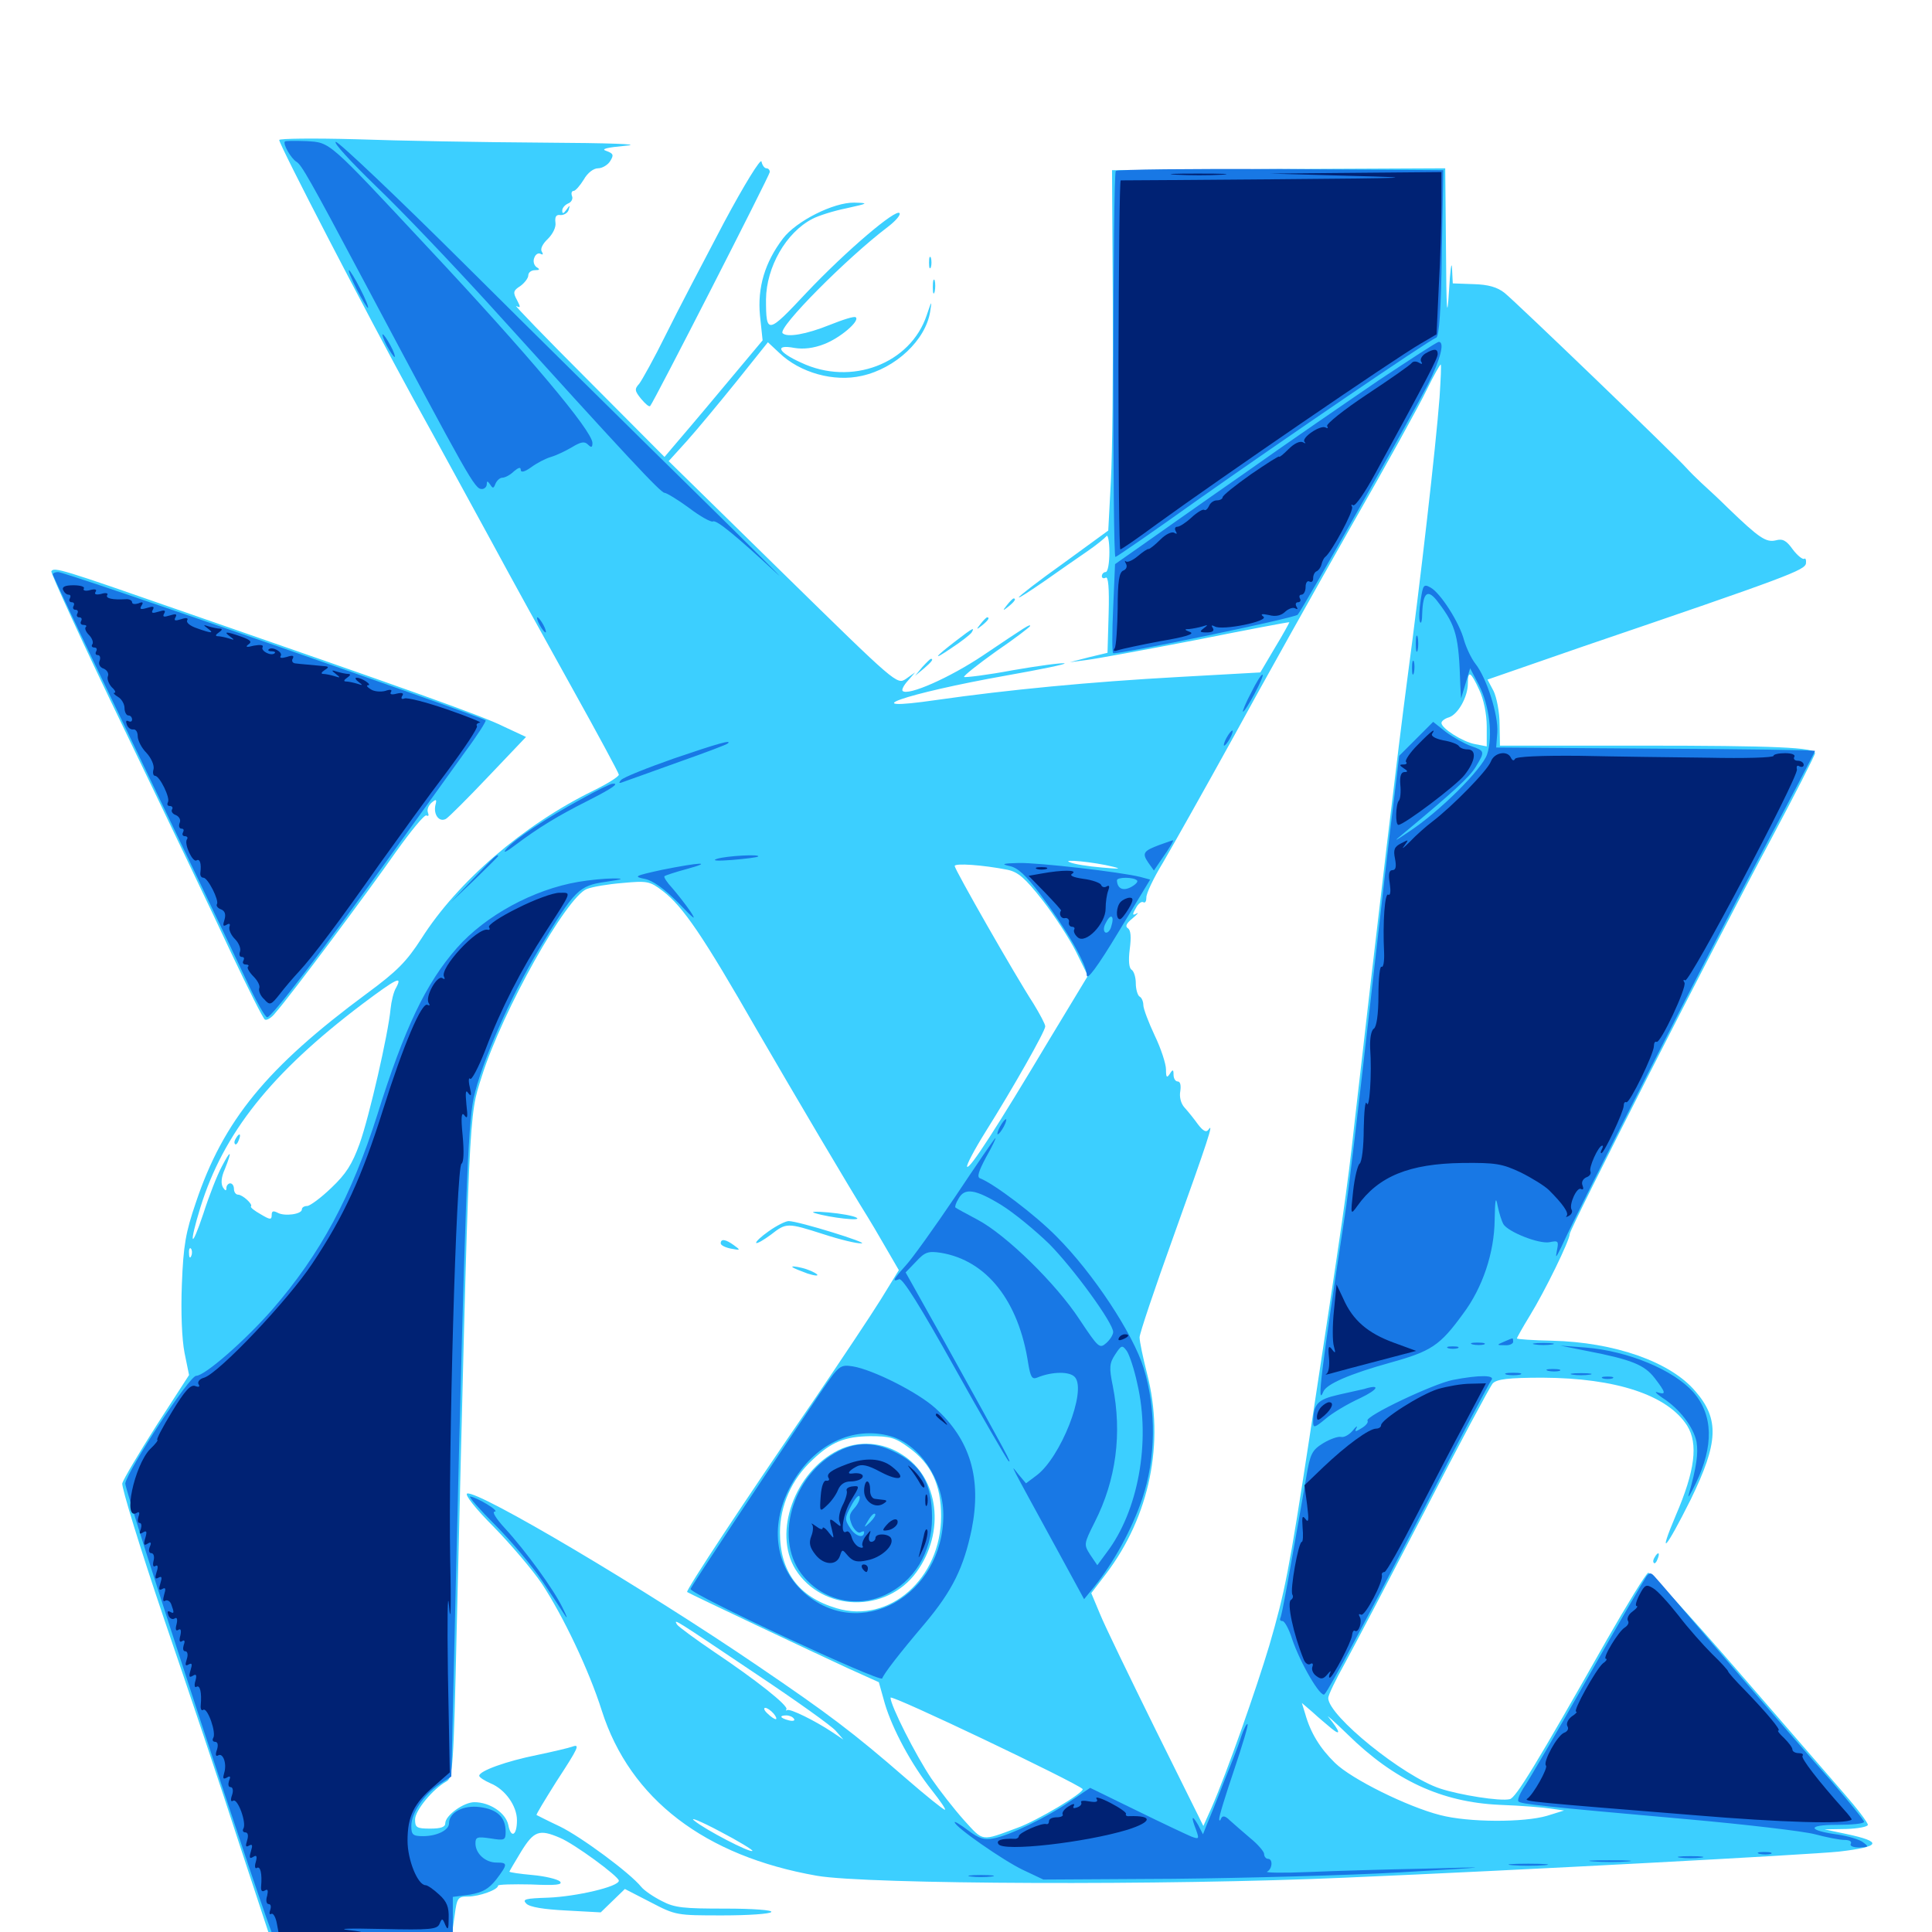 <svg xmlns="http://www.w3.org/2000/svg" viewBox="0 -1000 1000 1000">
	<path fill="#3ccfff" d="M144.531 -927.539C144.531 -925 189.258 -838.672 214.062 -793.359C226.758 -770.508 244.727 -737.305 254.492 -719.531C264.062 -701.758 282.812 -667.773 296.094 -643.945C309.375 -620.117 320.312 -599.805 320.312 -599.023C320.312 -598.047 314.453 -594.336 307.227 -590.82C270.898 -573.047 236.914 -543.75 218.164 -514.258C210.352 -502.148 205.469 -497.266 189.844 -485.742C138.086 -447.461 115.625 -420.117 101.367 -377.539C96.094 -362.109 94.922 -355.469 94.141 -335.352C93.555 -320.898 94.141 -306.836 95.508 -299.805L97.852 -288.281L81.055 -262.305C71.875 -247.852 63.867 -234.375 63.281 -232.227C62.891 -230.078 72.461 -198.828 84.961 -161.914C97.461 -125.391 115.039 -73.047 123.828 -45.703L140.234 4.102L160.352 3.711C171.484 3.516 192.773 2.734 207.422 1.953L233.984 0.781L235.352 -8.789C236.523 -17.773 237.109 -18.359 242.188 -18.359C248.047 -18.359 257.812 -21.875 257.812 -24.023C257.812 -24.609 265.43 -24.805 274.805 -24.609C287.891 -24.023 291.406 -24.414 289.844 -26.172C288.477 -27.344 282.227 -28.906 275.586 -29.492C269.141 -30.078 263.672 -30.859 263.672 -31.25C263.672 -31.445 266.406 -36.133 269.727 -41.602C276.367 -52.344 279.102 -53.32 289.648 -48.828C297.266 -45.703 320.312 -28.711 320.312 -26.562C320.312 -23.438 298.242 -18.359 283.789 -17.773C271.875 -17.383 270.117 -16.992 272.461 -14.648C274.219 -12.891 281.445 -11.719 292.969 -11.133L310.938 -10.156L317.188 -16.211L323.438 -22.266L336.719 -15.43C349.805 -8.594 350.195 -8.594 374.023 -8.594C387.305 -8.594 398.633 -9.375 399.219 -10.352C400 -11.328 390.039 -12.109 375.391 -12.109C353.906 -12.109 349.219 -12.5 342.578 -16.016C338.281 -18.164 333.398 -21.484 331.836 -23.438C325.977 -30.664 300.586 -49.414 289.648 -54.688C283.398 -57.617 278.125 -60.352 277.734 -60.547C277.344 -60.742 282.031 -68.359 287.891 -77.734C299.609 -95.703 300.391 -97.461 296.094 -95.898C294.531 -95.312 286.328 -93.359 277.93 -91.602C262.305 -88.477 248.047 -83.398 248.047 -80.859C248.047 -80.078 250.781 -78.32 253.906 -76.953C261.523 -73.828 267.578 -65.234 267.578 -57.812C267.578 -49.805 264.453 -48.242 263.086 -55.469C261.719 -61.719 253.516 -67.188 245.508 -67.188C240.039 -67.188 230.469 -60.352 230.469 -56.25C230.469 -54.297 228.125 -53.516 222.656 -53.516C215.625 -53.516 214.844 -54.102 214.844 -58.203C214.844 -62.891 224.023 -74.023 231.055 -77.93C234.375 -79.688 234.766 -85.742 236.328 -154.102C242.969 -430.273 242.578 -421.484 249.414 -442.969C260.156 -476.953 293.164 -535.742 303.711 -539.844C306.641 -541.016 314.844 -542.383 322.266 -542.969C334.961 -544.141 336.328 -543.945 342.969 -538.867C353.516 -530.859 364.062 -515.234 391.602 -467.188C412.109 -431.836 439.453 -385.547 449.219 -369.922C450.195 -368.359 454.297 -361.523 458.203 -354.688L465.234 -342.578L455.859 -327.344C450.781 -319.141 435.352 -296.094 421.875 -276.172C385.742 -223.633 354.688 -176.562 355.664 -175.977C357.031 -175 421.484 -144.531 438.867 -136.523L454.883 -129.297L458.008 -118.164C461.914 -105.078 471.68 -86.719 482.422 -73.242C486.719 -67.773 489.844 -63.281 489.062 -63.281C488.281 -63.281 479.297 -70.508 468.945 -79.492C441.797 -103.125 428.516 -113.086 392.578 -137.5C333.594 -177.734 247.461 -228.711 241.797 -226.953C240.43 -226.367 246.094 -219.141 255.469 -209.766C264.258 -200.781 275.586 -187.5 280.469 -180.273C291.406 -163.672 304.883 -135.547 311.523 -114.453C326.172 -68.75 364.844 -39.258 422.852 -29.102C448.828 -24.609 604.492 -24.023 696.289 -28.125C788.477 -32.031 936.523 -40.039 951.758 -41.602C973.633 -44.141 974.805 -46.68 955.469 -50.781L944.336 -53.125L955.664 -53.32C961.719 -53.516 966.797 -54.492 966.797 -55.469C966.797 -56.641 961.328 -63.867 954.492 -71.68C947.852 -79.297 922.656 -108.398 898.633 -136.133C874.609 -163.867 854.102 -186.133 853.125 -185.938C851.953 -185.547 842.383 -169.922 831.641 -151.172C795.117 -86.719 784.57 -69.336 781.445 -68.75C776.367 -67.578 755.664 -70.898 745.508 -74.219C726.367 -80.469 687.5 -111.914 687.5 -121.094C687.5 -122.656 691.406 -130.664 696.094 -139.062C700.586 -147.266 719.141 -182.617 737.305 -217.578C755.273 -252.539 771.289 -282.422 772.656 -283.984C774.805 -286.133 780.664 -286.914 798.438 -286.914C836.523 -286.719 863.086 -277.93 873.242 -262.109C879.102 -252.734 877.344 -238.672 867.383 -215.625C857.812 -192.969 862.109 -197.852 875.195 -224.023C889.453 -253.32 890.039 -265.43 877.539 -279.883C864.648 -295.117 835.742 -305.273 803.32 -306.055C793.359 -306.25 785.156 -306.836 785.156 -307.227C785.156 -307.617 788.086 -312.891 791.797 -318.945C799.609 -331.641 812.5 -358.008 812.5 -361.328C812.5 -364.062 886.133 -508.789 916.797 -565.82C929.297 -589.258 939.453 -609.18 939.453 -610.156C939.453 -613.086 919.336 -614.062 848.828 -614.062H776.367L776.172 -625.391C776.172 -631.445 774.609 -639.258 773.047 -642.383L769.922 -648.242L818.945 -665.234C926.172 -701.758 934.18 -704.883 934.766 -708.398C934.961 -710.156 934.57 -711.328 933.789 -710.742C933.008 -710.352 930.273 -712.5 927.93 -715.625C924.609 -720.312 922.656 -721.289 919.141 -720.312C914.062 -719.141 910.547 -721.484 894.336 -737.109C889.453 -741.992 883.203 -747.656 880.664 -750C878.125 -752.344 874.609 -755.859 872.852 -757.812C867.383 -764.062 784.375 -843.945 778.711 -848.438C775 -851.367 770.312 -852.734 762.695 -852.93L751.953 -853.32L751.562 -861.133C751.367 -865.43 750.586 -860.156 750 -849.414C749.023 -833.789 748.633 -838.281 748.438 -871.484L748.047 -912.891L661.719 -912.5L575.586 -911.914L575.977 -844.336C576.172 -807.227 575.781 -765.234 575 -751.172L573.633 -725.391L550.586 -708.594C537.695 -699.414 527.344 -691.406 527.344 -690.82C527.344 -690.234 533.203 -694.141 540.625 -699.219C547.852 -704.297 557.617 -711.133 562.5 -714.453C567.383 -717.773 571.875 -721.484 572.656 -722.461C573.438 -723.633 574.219 -719.727 574.219 -714.258C574.219 -708.594 573.438 -703.906 572.266 -703.906C571.289 -703.906 570.312 -702.93 570.312 -701.758C570.312 -700.781 571.289 -700.391 572.266 -700.977C573.633 -701.953 574.219 -695.703 573.828 -682.227L573.242 -662.109L563.477 -659.766L553.711 -657.227L562.5 -658.398C567.383 -658.984 592.773 -663.672 619.141 -668.75C645.508 -674.023 667.188 -678.125 667.383 -677.93C667.383 -677.734 664.258 -671.875 659.961 -664.844L652.344 -651.953L610.352 -649.609C564.062 -647.07 521.68 -642.969 484.766 -637.695C440.43 -631.25 468.359 -641.016 521.094 -650.391C538.672 -653.516 552.148 -656.25 550.977 -656.641C549.805 -657.031 537.891 -655.469 524.414 -653.125C510.938 -650.586 499.414 -649.219 499.023 -649.609C498.438 -650 506.055 -656.055 515.625 -662.891C525.391 -669.531 533.203 -675.586 533.203 -675.977C533.203 -677.148 531.445 -675.977 508.789 -660.742C491.602 -649.219 469.922 -639.648 467.188 -642.383C466.602 -642.969 467.773 -645.312 469.922 -647.656L473.633 -651.953L468.945 -648.633C464.258 -645.508 464.062 -645.703 405.078 -703.516L346.094 -761.328L355.469 -771.68C360.547 -777.344 372.07 -791.211 381.055 -802.344L397.461 -822.852L403.32 -817.383C414.062 -807.031 431.641 -802.148 446.094 -805.469C463.672 -809.375 479.102 -824.023 481.445 -838.672C482.422 -844.727 482.227 -844.531 479.688 -836.914C471.289 -811.719 440.625 -800 414.648 -812.305C402.539 -817.773 400.781 -821.875 411.133 -819.922C415.82 -819.141 421.094 -819.727 426.562 -821.875C434.766 -825 445.117 -833.789 442.969 -835.742C442.383 -836.523 436.328 -834.57 429.492 -831.836C417.383 -826.953 407.422 -825.195 405.078 -827.539C402.344 -830.273 438.477 -866.602 459.375 -882.422C463.477 -885.547 466.211 -888.672 465.625 -889.648C464.062 -892.383 437.891 -870.117 417.383 -848.438C397.266 -826.953 396.484 -826.758 396.484 -845.117C396.68 -861.719 406.836 -879.688 420.508 -886.719C423.438 -888.281 431.25 -890.82 438.086 -892.188C449.609 -894.727 449.805 -894.922 442.188 -895.117C431.445 -895.312 412.109 -885.547 405.273 -876.562C395.898 -864.258 391.992 -851.172 393.359 -836.719L394.727 -823.828L373.633 -798.633C362.109 -784.766 350.586 -771.289 348.242 -768.555L343.945 -763.477L304.297 -803.32C282.422 -825.195 265.82 -842.383 267.188 -841.602C269.531 -840.43 269.531 -841.016 267.578 -844.727C265.43 -848.633 265.625 -849.609 269.336 -851.953C271.484 -853.516 273.438 -856.055 273.438 -857.422C273.438 -858.984 275 -860.156 276.953 -860.156C279.297 -860.156 279.688 -860.547 277.734 -861.719C276.367 -862.695 275.781 -864.844 276.562 -866.602C277.148 -868.359 278.711 -869.336 279.883 -868.555C281.055 -867.969 281.25 -868.359 280.469 -869.727C279.492 -871.094 280.859 -873.828 283.594 -876.367C286.133 -878.906 287.891 -882.422 287.5 -884.766C287.109 -887.891 287.891 -889.062 290.234 -888.672C291.992 -888.672 293.945 -889.844 294.336 -891.406C295.117 -893.945 294.922 -893.945 293.164 -891.406C291.602 -889.258 291.016 -889.258 291.016 -891.016C291.016 -892.383 292.383 -893.945 294.141 -894.727C295.703 -895.312 296.68 -897.07 296.094 -898.438C295.508 -900 295.898 -901.172 296.875 -901.172C297.852 -901.172 300.195 -903.906 302.148 -907.031C304.102 -910.547 307.227 -912.891 309.57 -912.891C311.719 -912.891 314.648 -914.648 315.82 -916.602C317.773 -919.727 317.578 -920.508 313.867 -921.875C310.742 -922.852 313.867 -923.633 324.219 -924.609C332.812 -925.391 315.234 -925.977 281.25 -926.172C249.609 -926.367 205.859 -927.148 184.18 -927.93C162.305 -928.516 144.531 -928.32 144.531 -927.539ZM745.117 -794.336C743.164 -768.555 735.156 -698.828 728.516 -649.219C723.438 -610.742 714.453 -535.547 700.977 -417.773C697.266 -383.789 695.117 -369.727 677.734 -255.664C667.188 -186.719 665.039 -175.977 657.031 -148.438C650.195 -125.586 635.156 -82.812 627.148 -64.453L622.852 -54.883L598.242 -104.492C584.766 -131.836 571.68 -158.789 569.336 -164.648L564.844 -175.391L572.461 -185.352C595.117 -215.234 602.93 -253.32 593.75 -288.867C591.602 -297.266 589.844 -305.664 589.844 -307.812C589.844 -309.766 597.656 -333.008 607.227 -359.57C625.391 -410.156 628.32 -419.336 625.586 -415.43C624.414 -413.672 622.852 -414.453 620.117 -417.969C618.164 -420.703 615.039 -424.609 613.086 -426.758C611.133 -428.906 610.352 -432.422 610.938 -435.352C611.328 -438.281 610.938 -440.234 609.57 -440.234C608.398 -440.234 607.422 -441.797 607.422 -443.75C607.422 -446.484 607.031 -446.68 605.469 -444.141C603.906 -441.797 603.516 -442.383 603.516 -446.484C603.516 -449.219 600.977 -457.227 597.656 -464.062C594.531 -470.703 591.797 -477.93 591.797 -479.688C591.797 -481.445 591.016 -483.594 589.844 -484.18C588.867 -484.766 587.891 -487.891 587.891 -491.016C587.891 -494.141 586.914 -497.266 585.742 -498.047C584.375 -498.828 583.984 -502.734 584.766 -508.789C585.547 -514.844 585.352 -518.555 583.789 -519.531C582.227 -520.508 583.008 -522.07 586.133 -524.609C588.672 -526.758 589.648 -527.93 588.281 -527.148C586.133 -525.977 585.938 -526.562 587.891 -529.883C589.062 -532.227 590.82 -533.594 591.797 -533.008C592.773 -532.422 593.359 -533.594 593.359 -535.352C593.164 -537.305 597.07 -545.508 601.953 -553.516C606.641 -561.523 623.242 -591.016 638.672 -618.945C653.906 -646.875 681.25 -695.703 699.219 -727.344C717.383 -758.984 734.961 -790.82 738.477 -798.242C741.992 -805.469 745.312 -811.328 745.703 -811.328C746.094 -811.328 745.703 -803.711 745.117 -794.336ZM765.625 -642.969C767.969 -638.086 769.531 -630.273 769.531 -624.023V-613.672L763.477 -614.844C757.031 -616.016 746.094 -623.047 746.094 -625.781C746.094 -626.758 747.852 -628.125 750 -628.711C754.688 -630.273 759.766 -639.258 759.766 -646.289C759.766 -653.32 761.328 -652.344 765.625 -642.969ZM576.172 -551.367C580.859 -550.195 579.102 -550.195 570.312 -550.977C563.281 -551.562 555.859 -552.734 553.711 -553.711C549.023 -555.469 566.016 -553.906 576.172 -551.367ZM521.484 -549.805C526.953 -548.633 530.469 -545.703 539.648 -533.984C545.898 -525.977 553.711 -513.867 557.031 -507.227L563.086 -494.922L542.773 -461.328C515.82 -416.211 501.953 -394.727 500.586 -396.094C500 -396.68 504.297 -404.883 510.156 -414.258C524.023 -436.328 541.016 -466.211 541.016 -468.75C541.016 -469.922 538.281 -475 534.961 -480.469C525.195 -495.508 494.141 -550 494.141 -551.758C494.141 -553.32 508.594 -552.344 521.484 -549.805ZM275.391 -542.969C275.391 -544.531 271.68 -543.75 270.508 -541.797C269.922 -540.625 270.703 -540.43 272.266 -541.016C274.023 -541.602 275.391 -542.578 275.391 -542.969ZM205.078 -488.867C203.711 -486.719 202.539 -481.641 202.148 -477.734C200.977 -465.039 191.211 -422.266 186.133 -408.008C182.227 -397.266 179.102 -392.383 171.484 -385.156C166.016 -379.883 160.352 -375.781 158.984 -375.781C157.422 -375.781 156.25 -375 156.25 -374.023C156.25 -371.484 147.266 -370.312 143.75 -372.266C141.406 -373.438 140.625 -373.242 140.625 -371.094C140.625 -368.555 139.844 -368.555 134.961 -371.484C131.836 -373.242 129.492 -375 129.883 -375.586C131.055 -376.562 125.586 -381.641 123.242 -381.641C122.07 -381.641 121.094 -383.008 121.094 -384.57C121.094 -386.133 120.312 -387.5 119.141 -387.5C118.164 -387.5 117.188 -386.328 117.188 -385.156C117.188 -383.398 116.602 -383.594 115.43 -385.352C114.258 -387.305 114.453 -390.625 116.406 -394.922C120.312 -404.688 119.531 -405.273 114.844 -396.289C112.5 -391.992 108.203 -381.055 105.273 -371.875C98.828 -352.539 97.656 -355.273 103.711 -375C115.625 -413.477 140.234 -444.531 187.5 -480.273C205.469 -493.75 208.398 -495.117 205.078 -488.867ZM99.023 -350C98.438 -348.438 97.852 -349.023 97.852 -351.172C97.656 -353.32 98.242 -354.492 98.828 -353.711C99.414 -353.125 99.609 -351.367 99.023 -350ZM470.312 -250.781C482.031 -242.383 487.109 -231.445 487.109 -215.234C487.109 -183.008 460.352 -159.375 433.008 -167.578C413.281 -173.438 403.711 -186.523 403.711 -206.836C403.711 -220.508 409.766 -234.375 420.312 -244.141C430.273 -253.711 437.305 -256.445 450.391 -256.641C460.547 -256.641 463.477 -255.859 470.312 -250.781ZM391.602 -133.398C412.109 -119.727 430.469 -106.641 432.617 -104.102L436.523 -99.609L430.664 -103.516C421.875 -109.375 408.789 -115.82 407.422 -114.844C406.836 -114.453 406.641 -114.648 407.031 -115.234C408.398 -116.992 391.016 -130.664 369.727 -144.922C359.961 -151.562 351.172 -158.008 350.391 -159.18C348.633 -162.305 348.242 -162.5 391.602 -133.398ZM560.352 -74.023C561.719 -72.461 536.523 -57.422 526.562 -53.906C507.617 -46.875 509.18 -46.68 499.023 -57.812C493.945 -63.477 486.328 -73.242 482.031 -79.492C474.023 -91.406 460.938 -117.188 460.938 -121.289C460.938 -123.242 556.641 -77.539 560.352 -74.023ZM689.258 -105.273C694.336 -101.172 693.555 -103.906 687.695 -111.133C685.938 -113.086 690.43 -109.18 697.461 -102.344C721.68 -78.516 746.094 -67.188 776.172 -65.82C787.109 -65.43 799.023 -64.453 802.734 -63.867L809.57 -62.891L800.781 -60.156C788.867 -56.641 760.156 -56.641 745.312 -60.547C728.516 -64.844 699.609 -79.102 691.016 -87.5C683.203 -95.117 678.32 -103.125 675.586 -112.891L673.828 -118.555L679.297 -113.867C682.227 -111.133 686.719 -107.422 689.258 -105.273ZM400.391 -113.086C401.758 -111.523 402.148 -110.156 401.562 -110.156C400.781 -110.156 398.828 -111.523 397.266 -113.086C395.508 -114.648 395.117 -116.016 396.094 -116.016C397.07 -116.016 399.023 -114.648 400.391 -113.086ZM410.938 -110.352C411.719 -109.375 410.352 -108.984 408.203 -109.57C403.711 -110.742 403.125 -112.109 407.031 -112.109C408.594 -112.109 410.352 -111.328 410.938 -110.352ZM389.453 -41.992C388.281 -40.82 365.039 -52.93 359.375 -57.617C356.641 -59.766 362.5 -57.422 372.461 -52.148C382.227 -47.07 389.844 -42.383 389.453 -41.992ZM122.07 -410.742C121.289 -409.57 121.094 -408.398 121.68 -407.812C122.07 -407.227 123.047 -408.203 123.633 -409.961C125 -413.281 123.828 -413.867 122.07 -410.742ZM433.984 -249.414C411.328 -238.281 400 -206.836 411.719 -187.695C425.586 -165.625 458.789 -164.844 474.414 -186.328C489.453 -207.031 485.938 -235.156 466.992 -247.07C456.836 -253.711 444.336 -254.492 433.984 -249.414ZM374.609 -884.57C364.453 -865.234 350.781 -839.258 344.727 -826.953C338.672 -814.648 332.227 -803.125 330.859 -801.367C328.32 -798.633 328.516 -797.656 331.836 -793.555C333.984 -791.016 335.938 -789.258 336.523 -789.844C338.477 -791.992 398.438 -909.375 398.438 -910.938C398.438 -912.109 397.656 -912.891 396.68 -912.891C395.703 -912.891 394.531 -914.453 394.141 -916.406C393.75 -918.164 385.352 -904.688 374.609 -884.57ZM480.859 -864.062C480.859 -861.328 481.25 -860.352 481.836 -861.719C482.227 -862.891 482.227 -865.234 481.836 -866.602C481.25 -867.773 480.859 -866.797 480.859 -864.062ZM482.812 -851.367C482.812 -848.242 483.203 -847.07 483.789 -849.023C484.18 -850.781 484.18 -853.516 483.789 -854.883C483.203 -856.055 482.812 -854.688 482.812 -851.367ZM26.562 -704.297C26.172 -703.516 43.164 -666.211 64.648 -621.875C86.133 -577.344 110.938 -525.586 119.531 -507.031C128.32 -488.477 136.133 -472.852 137.109 -472.266C138.086 -471.68 140.625 -473.242 142.578 -475.781C150.195 -484.375 191.016 -539.062 204.883 -558.984C212.695 -569.922 219.727 -578.516 220.703 -577.93C221.875 -577.344 222.07 -577.93 221.484 -579.492C220.898 -581.055 221.875 -583.203 223.438 -584.57C225.781 -586.523 226.172 -586.328 225.391 -583.398C224.219 -578.32 227.344 -574.219 230.859 -576.172C232.422 -577.148 242.383 -587.109 252.93 -598.242L272.266 -618.555L260.547 -624.023C249.609 -629.492 213.281 -642.383 92.773 -684.18C32.227 -705.273 27.93 -706.641 26.562 -704.297ZM521.289 -686.914C518.75 -683.789 518.945 -683.594 522.07 -686.133C525.195 -688.672 526.172 -690.234 524.609 -690.234C524.219 -690.234 522.656 -688.672 521.289 -686.914ZM507.617 -677.148C505.078 -674.023 505.273 -673.828 508.398 -676.367C511.523 -678.906 512.5 -680.469 510.938 -680.469C510.547 -680.469 508.984 -678.906 507.617 -677.148ZM495.117 -668.555C483.594 -659.766 482.031 -657.422 492.578 -664.648C497.656 -667.969 502.344 -671.68 502.93 -672.656C504.688 -675.586 503.516 -675 495.117 -668.555ZM477.344 -654.688L473.633 -650.195L478.125 -653.906C482.227 -657.422 483.398 -658.984 481.836 -658.984C481.445 -658.984 479.492 -657.031 477.344 -654.688ZM421.875 -372.07C429.492 -369.727 446.68 -367.773 443.359 -369.727C441.797 -370.703 435.156 -371.875 428.711 -372.461C422.07 -373.047 419.141 -372.852 421.875 -372.07ZM397.852 -362.695C393.945 -359.961 391.016 -357.227 391.406 -356.641C391.992 -356.25 395.312 -358.203 399.023 -360.938C407.031 -367.188 407.422 -367.188 426.367 -361.133C434.766 -358.398 443.555 -356.25 445.898 -356.445C450.391 -356.445 413.281 -367.969 408.203 -367.969C406.641 -367.969 401.953 -365.625 397.852 -362.695ZM373.047 -356.445C373.047 -355.469 375.391 -354.297 378.32 -353.711C383.398 -352.734 383.398 -352.93 379.883 -355.469C375.586 -358.594 373.047 -358.984 373.047 -356.445ZM410.156 -344.141C410.742 -343.555 414.258 -342.188 417.969 -340.82C421.68 -339.648 423.828 -339.453 422.852 -340.43C421.68 -341.406 418.359 -342.969 415.039 -343.75C411.914 -344.531 409.57 -344.727 410.156 -344.141ZM856.445 -193.945C855.664 -192.773 855.469 -191.602 856.055 -191.016C856.445 -190.43 857.422 -191.406 858.008 -193.164C859.375 -196.484 858.203 -197.07 856.445 -193.945Z"/>
	<path fill="#1878e5" d="M147.461 -926.758C146.289 -925.586 150.586 -917.969 153.516 -916.211C156.055 -914.648 160.156 -907.617 188.477 -854.297C243.164 -751.562 245.703 -746.875 249.414 -746.875C250.781 -746.875 251.953 -748.047 251.953 -749.414C251.953 -751.172 252.344 -751.172 253.711 -749.219C255.078 -747.07 255.469 -747.07 256.445 -749.609C257.227 -751.367 258.789 -752.734 259.961 -752.734C261.328 -752.734 264.062 -754.102 266.016 -756.055C268.359 -758.008 269.531 -758.398 269.531 -756.836C269.531 -755.273 271.484 -755.664 275 -758.203C277.93 -760.352 282.422 -762.695 285.156 -763.477C287.891 -764.258 292.773 -766.602 296.094 -768.555C300.586 -771.289 302.539 -771.68 304.297 -769.922C306.055 -768.164 306.641 -768.359 306.641 -770.703C306.641 -776.953 273.242 -816.602 221.484 -871.875C169.336 -927.734 171.094 -926.172 158.594 -926.953C152.734 -927.148 147.852 -927.148 147.461 -926.758ZM194.727 -903.516C207.812 -891.016 233.594 -863.867 252.344 -843.359C324.805 -763.281 341.992 -744.922 343.945 -744.922C344.922 -744.922 350.781 -741.406 356.641 -737.109C362.5 -732.617 367.969 -729.688 368.945 -730.078C370.703 -731.25 381.25 -722.461 402.344 -702.93C408.203 -697.461 388.477 -717.188 358.398 -746.68C328.32 -776.172 275.195 -828.711 240.234 -863.477C205.273 -898.242 175.391 -926.562 173.828 -926.562C172.266 -926.367 181.641 -916.211 194.727 -903.516ZM577.539 -911.523C575.977 -909.961 575.781 -711.719 577.344 -711.719C577.93 -711.719 597.461 -725.195 620.703 -741.797C664.258 -772.461 739.453 -823.828 743.359 -825.195C744.922 -825.781 745.898 -839.648 746.289 -868.945L747.07 -911.914L662.891 -912.5C616.602 -912.695 578.125 -912.305 577.539 -911.523ZM184.57 -850.391C187.305 -845.117 190.039 -840.625 190.43 -840.625C191.016 -840.625 189.258 -845.117 186.523 -850.391C183.789 -855.859 181.055 -860.156 180.664 -860.156C180.078 -860.156 181.836 -855.859 184.57 -850.391ZM200.195 -821.094C201.953 -817.969 203.711 -815.234 204.297 -815.234C204.688 -815.234 203.906 -817.969 202.148 -821.094C200.391 -824.414 198.633 -826.953 198.047 -826.953C197.656 -826.953 198.438 -824.414 200.195 -821.094ZM713.867 -803.32C697.852 -792.383 666.211 -770.703 643.945 -754.883C621.484 -739.258 597.461 -722.266 590.234 -717.188L577.148 -708.008L576.172 -685.352C575.586 -672.852 575.586 -662.305 576.172 -661.914C577.93 -660.938 670.312 -680.078 671.68 -681.836C674.414 -684.766 731.836 -786.914 739.062 -800.977C745.703 -814.258 747.852 -823.047 744.727 -823.047C743.75 -823.047 730.078 -814.062 713.867 -803.32ZM27.344 -702.734C27.344 -702.148 37.109 -681.25 49.023 -656.445C97.461 -555.664 119.141 -510.547 127.539 -492.578C132.422 -482.031 137.305 -473.438 138.281 -473.438C140.625 -473.438 166.602 -507.422 202.344 -557.422C217.383 -578.32 234.766 -602.539 240.82 -610.938C247.07 -619.336 251.758 -626.758 251.367 -627.148C249.219 -629.102 34.18 -703.906 30.078 -703.906C28.516 -703.906 27.344 -703.32 27.344 -702.734ZM735.352 -689.453C734.57 -684.57 734.375 -679.492 734.961 -678.125C735.547 -676.758 736.133 -678.711 736.133 -682.422C736.523 -693.75 739.062 -695.508 744.531 -688.086C753.711 -675.977 755.078 -670.703 755.859 -645.312L756.25 -638.477L758.594 -646.289L760.938 -654.102L765.43 -645.508C770.898 -635.156 772.852 -618.945 769.727 -609.57C767.188 -601.953 745.312 -580.078 729.297 -569.531C721.484 -564.258 720.898 -564.062 726.367 -568.555C752.148 -590.039 760.547 -597.656 763.867 -603.125C768.75 -611.133 768.555 -611.328 761.328 -613.867C758.008 -615.039 752.148 -618.359 748.438 -621.094L741.797 -626.367L733.008 -617.578L724.219 -608.789L721.68 -587.5C720.117 -575.781 714.453 -526.758 708.984 -478.32C703.516 -430.078 697.852 -381.641 696.094 -370.898C683.789 -290.234 681.445 -271.094 684.961 -279.688C686.523 -283.594 698.633 -288.867 719.727 -294.727C740.82 -300.586 745.312 -303.516 757.227 -319.922C767.383 -333.398 773.438 -351.562 773.633 -368.555C773.828 -379.492 774.219 -381.055 775.195 -375.781C775.977 -371.875 777.344 -367.773 778.125 -366.406C780.664 -362.305 796.484 -356.055 801.953 -357.031C806.641 -358.008 806.836 -357.617 805.859 -352.734C805.078 -348.438 805.273 -348.828 808.008 -354.297C818.164 -376.562 884.18 -506.445 909.57 -554.297C925.977 -585.156 939.453 -610.938 939.453 -611.328C939.453 -611.719 902.344 -612.305 857.031 -612.5L774.414 -613.086L775 -620.898C775.586 -629.883 769.531 -649.023 763.672 -656.445C761.523 -659.18 758.984 -664.648 757.812 -668.555C755.469 -677.734 745.508 -693.164 740.43 -695.898C736.914 -697.852 736.523 -697.266 735.352 -689.453ZM279.297 -676.562C280.469 -674.414 281.836 -672.656 282.422 -672.656C282.812 -672.656 282.422 -674.414 281.25 -676.562C280.078 -678.711 278.711 -680.469 278.125 -680.469C277.734 -680.469 278.125 -678.711 279.297 -676.562ZM732.812 -666.797C732.812 -663.086 733.203 -661.523 733.789 -663.477C734.18 -665.234 734.18 -668.359 733.789 -670.312C733.203 -672.07 732.812 -670.508 732.812 -666.797ZM730.859 -654.102C730.859 -650.977 731.25 -649.805 731.836 -651.758C732.227 -653.516 732.227 -656.25 731.836 -657.617C731.25 -658.789 730.859 -657.422 730.859 -654.102ZM647.656 -641.602C644.727 -636.133 642.969 -631.641 643.359 -631.641C644.727 -631.641 654.492 -649.805 653.516 -650.781C652.93 -651.172 650.391 -647.07 647.656 -641.602ZM634.766 -617.969C633.594 -615.82 633.203 -614.062 633.594 -614.062C634.18 -614.062 635.547 -615.82 636.719 -617.969C637.891 -620.117 638.281 -621.875 637.891 -621.875C637.305 -621.875 635.938 -620.117 634.766 -617.969ZM348.828 -607.422C334.961 -602.539 322.656 -597.656 321.484 -596.289C319.922 -594.531 320.312 -594.336 323.242 -595.508C325.391 -596.289 338.086 -600.781 351.562 -605.664C364.844 -610.352 376.367 -614.648 376.758 -615.234C378.906 -617.188 372.266 -615.43 348.828 -607.422ZM300.781 -586.328C283.008 -576.758 265.43 -565.039 261.719 -560.156C260.156 -558.203 262.305 -559.18 266.602 -562.5C278.516 -571.484 289.062 -577.93 304.297 -585.547C316.992 -591.992 320.898 -594.727 316.992 -594.336C316.016 -594.336 308.789 -590.82 300.781 -586.328ZM600.195 -562.695C591.797 -559.57 591.016 -558.398 594.336 -553.516L597.266 -549.414L600.977 -554.883C605.664 -561.523 607.812 -565.234 607.031 -565.039C606.641 -565.039 603.711 -563.867 600.195 -562.695ZM245.117 -545.312L233.398 -533.008L245.703 -544.727C252.344 -551.172 257.812 -556.641 257.812 -556.836C257.812 -558.398 255.859 -556.641 245.117 -545.312ZM371.094 -555.469C375.977 -557.031 393.945 -558.008 392.383 -556.641C391.992 -556.25 385.938 -555.469 378.906 -554.883C371.289 -554.297 368.164 -554.492 371.094 -555.469ZM342.773 -549.805C328.516 -546.68 327.734 -546.289 333.594 -545.117C337.891 -544.336 343.75 -540.039 351.172 -532.617C359.18 -524.219 360.742 -523.047 357.422 -528.125C354.883 -531.836 350.586 -537.305 348.047 -540.234C345.312 -543.164 343.359 -546.094 343.945 -546.484C344.336 -546.875 349.609 -548.633 355.469 -550.195C369.727 -554.102 362.305 -553.711 342.773 -549.805ZM522.461 -551.758C526.758 -550.977 531.055 -546.875 538.281 -537.305C551.953 -519.141 562.5 -500.781 562.5 -495.312C562.5 -492.188 567.969 -499.414 578.906 -517.578L595.312 -544.727L590.234 -546.094C580.078 -548.633 537.891 -553.516 527.344 -553.32C518.945 -553.125 517.969 -552.734 522.461 -551.758ZM588.477 -544.336C589.258 -543.75 587.891 -542.188 585.352 -540.82C581.25 -538.672 578.32 -540.039 578.125 -544.336C578.125 -546.094 586.719 -546.094 588.477 -544.336ZM575.195 -520.508C574.609 -518.164 573.047 -516.797 572.07 -517.383C571.094 -518.164 571.094 -520.117 572.461 -522.461C575 -527.539 576.953 -525.977 575.195 -520.508ZM299.414 -543.555C276.172 -539.648 251.367 -526.172 236.523 -509.375C220.508 -491.211 209.375 -467.969 195.312 -423.047C182.031 -381.055 165.82 -350.781 140.82 -322.07C126.953 -306.25 106.055 -287.891 101.562 -287.891C98.047 -287.891 66.406 -239.648 64.844 -232.227C64.258 -228.906 139.062 -0.195 141.797 2.93C141.992 3.125 163.086 2.93 188.281 2.148L234.375 0.586V-8.789V-18.164L243.164 -19.336C249.805 -20.508 252.93 -22.266 256.836 -27.148C262.891 -35.156 262.891 -35.938 257.031 -35.938C251.172 -35.938 246.094 -40.625 246.094 -45.898C246.094 -49.219 247.07 -49.414 253.906 -48.438C261.133 -47.266 261.719 -47.461 261.719 -51.953C261.719 -59.375 257.422 -63.477 248.438 -64.648C239.844 -65.82 232.422 -61.914 232.422 -56.25C232.422 -52.734 226.172 -49.609 218.945 -49.609C213.672 -49.609 212.891 -50.391 212.891 -54.883C212.891 -61.523 219.336 -71.094 227.344 -76.367L233.594 -80.469L235.938 -180.664C240.625 -378.125 242.188 -417.188 245.117 -431.445C249.023 -449.609 264.453 -484.766 279.297 -509.18C297.461 -539.453 299.609 -541.602 313.477 -543.555C322.656 -544.922 323.438 -545.312 317.383 -545.312C313.086 -545.312 305.078 -544.531 299.414 -543.555ZM517.578 -416.797C516.406 -414.648 516.016 -412.891 516.406 -412.891C516.992 -412.891 518.359 -414.648 519.531 -416.797C520.703 -418.945 521.094 -420.703 520.703 -420.703C520.117 -420.703 518.75 -418.945 517.578 -416.797ZM494.727 -381.055C483.789 -364.844 472.07 -348.438 468.75 -344.922C462.305 -337.695 461.523 -336.328 465.43 -337.891C467.188 -338.477 476.367 -323.828 493.945 -292.383C508.203 -266.797 520.898 -245.117 521.875 -243.945C524.023 -241.992 522.461 -244.922 488.867 -305.469L468.75 -341.406L474.219 -347.07C478.711 -351.953 480.469 -352.539 486.914 -351.562C510.742 -347.656 527.344 -326.562 532.227 -294.141C533.398 -287.305 534.18 -285.938 536.719 -286.914C544.727 -290.234 553.906 -290.234 556.445 -287.109C562.5 -279.883 549.023 -245.703 536.523 -236.328L531.055 -232.227L526.953 -237.109C522.656 -242.578 521.484 -244.922 546.875 -198.438L561.133 -172.266L566.211 -178.516C576.367 -191.016 585.938 -208.594 591.211 -224.219C598.242 -245.117 598.633 -270.117 591.992 -291.797C586.523 -309.57 565.82 -341.016 546.875 -359.961C535.742 -371.289 514.453 -387.305 507.422 -390.039C505.469 -390.625 506.445 -393.555 510.352 -400.977C513.477 -406.445 515.625 -410.938 515.234 -410.938C514.844 -410.938 505.664 -397.461 494.727 -381.055ZM518.164 -376.367C524.805 -372.266 535.938 -363.086 543.164 -356.055C555.859 -343.164 576.172 -315.234 576.172 -310.547C576.172 -309.18 574.609 -306.641 572.656 -304.883C569.141 -301.758 568.555 -302.344 558.789 -316.992C546.68 -335.547 520.703 -360.938 505.859 -368.75C500 -371.875 494.922 -374.609 494.531 -375C494.141 -375.195 494.727 -377.344 496.094 -379.492C499.219 -385.352 504.688 -384.57 518.164 -376.367ZM588.672 -283.789C595.703 -253.516 589.062 -217.773 572.852 -196.484L567.969 -189.844L564.258 -195.312C560.938 -200.586 560.938 -200.781 566.602 -212.109C577.734 -233.984 580.859 -258.008 575.977 -282.617C574.023 -292.188 574.219 -294.336 577.148 -298.828C580.469 -303.906 580.859 -303.906 583.203 -300.781C584.57 -298.828 587.109 -291.211 588.672 -283.789ZM778.32 -305.469C774.609 -303.906 774.609 -303.711 778.906 -303.711C781.25 -303.516 783.203 -304.492 783.203 -305.469C783.203 -306.641 783.008 -307.422 782.812 -307.227C782.422 -307.227 780.469 -306.445 778.32 -305.469ZM762.305 -304.102C760.352 -304.688 761.523 -305.078 764.648 -305.078C767.969 -305.078 769.336 -304.688 768.164 -304.102C766.797 -303.711 764.062 -303.711 762.305 -304.102ZM794.531 -304.102C791.992 -304.492 793.945 -304.883 798.828 -304.883C803.711 -304.883 805.664 -304.492 803.32 -304.102C800.781 -303.711 796.875 -303.711 794.531 -304.102ZM749.609 -302.148C748.242 -302.734 749.219 -303.125 751.953 -303.125C754.688 -303.125 755.664 -302.734 754.492 -302.148C753.125 -301.758 750.781 -301.758 749.609 -302.148ZM821.289 -300.781C844.531 -296.289 851.172 -293.555 856.445 -286.719C862.305 -279.102 862.5 -277.93 858.008 -279.297C856.055 -280.078 857.227 -278.711 860.352 -276.562C869.336 -270.898 876.562 -261.328 878.125 -253.711C879.102 -247.656 878.125 -240.625 874.023 -226.172C873.438 -224.023 875.195 -226.953 877.734 -232.227C887.109 -251.562 886.719 -267.578 876.562 -279.297C866.211 -291.016 842.578 -300.781 820.508 -302.539L807.617 -303.516ZM425 -279.688C393.945 -233.398 357.422 -178.516 357.422 -177.539C357.422 -174.805 455.859 -128.906 456.641 -131.25C457.422 -133.594 464.844 -143.359 479.102 -160.156C492.969 -176.758 498.828 -188.672 502.93 -208.398C508.203 -234.766 502.148 -254.883 484.18 -271.094C475.195 -279.297 451.953 -291.016 441.406 -292.773C434.766 -293.75 434.375 -293.359 425 -279.688ZM460.938 -256.641C475.977 -252.344 488.086 -234.375 488.281 -216.211C488.477 -174.023 444.922 -149.805 416.016 -175.781C400.781 -189.648 398.242 -211.523 409.766 -231.836C421.289 -252.344 441.406 -262.109 460.938 -256.641ZM436.328 -250C411.328 -239.062 400 -204.883 414.844 -185.352C425.195 -171.875 442.773 -167.383 458.008 -174.414C473.047 -181.25 482.422 -196.484 482.422 -214.453C482.422 -232.422 476.562 -242.383 461.914 -249.023C452.734 -253.32 444.727 -253.516 436.328 -250ZM442.188 -219.336C439.453 -216.211 439.258 -214.844 441.016 -210.547C442.383 -207.812 444.336 -206.25 445.312 -206.836C446.484 -207.422 447.266 -207.617 447.266 -207.031C447.266 -203.516 442.969 -204.688 440.234 -208.789C437.109 -213.477 437.109 -214.258 440.625 -220.703C442.578 -224.414 444.531 -226.562 444.922 -225.391C445.312 -224.219 444.141 -221.484 442.188 -219.336ZM450.391 -212.109C447.07 -208.984 446.875 -208.984 449.414 -213.086C450.781 -215.43 452.344 -216.992 452.93 -216.406C453.516 -216.016 452.344 -214.062 450.391 -212.109ZM801.367 -290.43C799.414 -291.016 800.586 -291.406 803.711 -291.406C807.031 -291.406 808.398 -291.016 807.227 -290.43C805.859 -290.039 803.125 -290.039 801.367 -290.43ZM779.883 -288.477C777.93 -289.062 779.492 -289.453 783.203 -289.453C786.914 -289.453 788.477 -289.062 786.719 -288.477C784.766 -288.086 781.641 -288.086 779.883 -288.477ZM814.062 -288.477C811.523 -288.867 813.477 -289.258 818.359 -289.258C823.242 -289.258 825.195 -288.867 822.852 -288.477C820.312 -288.086 816.406 -288.086 814.062 -288.477ZM751.953 -285.742C741.992 -283.789 706.445 -266.992 707.812 -264.648C708.398 -263.867 707.031 -262.109 704.688 -260.742C701.562 -258.789 700.977 -258.789 702.148 -260.938C702.734 -262.305 701.953 -261.719 700.195 -259.57C698.438 -257.422 695.703 -255.859 694.141 -256.25C692.578 -256.641 688.281 -255.078 684.766 -252.93C679.102 -249.414 678.125 -247.461 676.172 -235.742C667.188 -184.18 663.477 -163.672 662.695 -162.5C662.305 -161.523 662.695 -160.938 663.867 -160.938C664.844 -160.938 667.188 -156.836 668.75 -151.758C673.047 -139.062 683.594 -121.094 685.547 -123.047C688.281 -125.977 707.031 -161.328 739.258 -223.438C756.055 -256.25 770.898 -284.18 771.875 -285.547C774.219 -288.281 766.016 -288.477 751.953 -285.742ZM829.688 -286.523C828.32 -287.109 829.297 -287.5 832.031 -287.5C834.766 -287.5 835.742 -287.109 834.57 -286.523C833.203 -286.133 830.859 -286.133 829.688 -286.523ZM706.055 -281.055C705.078 -280.859 699.023 -279.492 692.969 -278.125C681.836 -275.586 679.883 -273.438 679.688 -263.867C679.688 -260.742 680.469 -260.938 686.133 -265.625C689.453 -268.555 697.656 -273.438 704.102 -276.367C713.477 -280.859 714.844 -283.789 706.055 -281.055ZM256.445 -210.547C264.648 -202.344 275.586 -189.258 280.859 -181.445C285.938 -173.828 291.211 -165.82 292.578 -163.672C293.945 -161.719 293.359 -163.477 291.211 -167.773C286.719 -177.148 272.266 -197.07 261.328 -208.984C256.836 -213.867 254.492 -217.578 256.055 -217.578C258.984 -217.773 246.484 -225.195 243.359 -225.391C242.383 -225.391 248.242 -218.75 256.445 -210.547ZM852.148 -183.984C851.172 -182.617 837.109 -158.594 821.289 -130.664C805.469 -102.734 790.625 -77.344 788.477 -74.414C786.523 -71.289 785.352 -68.359 785.938 -67.578C787.5 -66.211 798.047 -65.039 873.047 -58.398C903.711 -55.664 933.594 -52.148 939.453 -50.586C945.312 -49.023 952.148 -47.656 954.688 -47.656C957.227 -47.656 958.594 -46.875 958.008 -45.703C957.227 -44.531 959.18 -43.75 962.305 -43.75C967.383 -43.945 967.383 -44.141 964.258 -46.484C962.5 -47.852 956.641 -49.609 951.562 -50.391C935.547 -52.539 934.961 -55.469 950.781 -55.469C958.398 -55.469 964.844 -56.055 964.844 -57.031C964.844 -57.812 957.227 -67.188 947.852 -78.125C938.281 -88.867 914.453 -116.406 894.727 -139.453C875 -162.5 857.812 -182.617 856.445 -183.984C854.492 -186.133 853.711 -186.133 852.148 -183.984ZM642.383 -100.977C641.211 -96.875 636.914 -86.133 633.203 -76.953C629.688 -67.773 625.781 -58.203 624.609 -55.469L622.656 -50.586L620.117 -55.469C616.797 -61.133 616.406 -59.766 619.141 -52.734C620.703 -48.242 620.703 -47.852 616.602 -49.414C614.258 -50.391 601.367 -56.445 588.281 -62.891L564.258 -74.609L554.102 -67.773C541.602 -59.18 522.656 -50 514.258 -48.438C509.375 -47.461 506.641 -48.438 501.172 -52.539C497.266 -55.469 494.141 -57.422 494.141 -56.836C494.141 -54.492 519.141 -37.109 529.297 -32.227L540.039 -27.148L607.422 -27.539C644.531 -27.93 697.266 -29.297 724.609 -30.859C773.828 -33.789 774.023 -33.789 738.281 -32.812C718.359 -32.422 691.211 -31.641 677.734 -31.055C664.258 -30.469 654.492 -30.664 655.859 -31.25C658.594 -32.617 658.984 -37.891 656.25 -37.891C655.273 -37.891 654.297 -39.062 654.297 -40.43C654.297 -41.602 650.977 -45.508 647.07 -48.633C643.164 -51.953 638.477 -56.055 636.523 -57.812C634.18 -60.156 632.812 -60.352 632.031 -58.789C631.641 -57.422 631.055 -57.422 631.055 -58.398C630.859 -59.57 634.375 -70.898 638.672 -83.594C642.969 -96.484 646.289 -107.227 645.703 -107.617C645.312 -108.008 643.75 -105.078 642.383 -100.977ZM910.742 -40.43C908.789 -41.016 909.961 -41.406 913.086 -41.406C916.406 -41.406 917.773 -41.016 916.602 -40.43C915.234 -40.039 912.5 -40.039 910.742 -40.43ZM869.727 -38.477C866.602 -38.867 869.141 -39.258 875 -39.258C880.859 -39.258 883.398 -38.867 880.469 -38.477C877.344 -38.086 872.656 -38.086 869.727 -38.477ZM824.805 -36.523C819.727 -36.914 823.438 -37.109 833.008 -37.109C842.773 -37.109 846.875 -36.914 842.383 -36.523C837.891 -36.133 829.883 -36.133 824.805 -36.523ZM782.812 -34.57C778.125 -34.961 781.836 -35.352 791.016 -35.352C800.195 -35.352 803.906 -34.961 799.414 -34.57C794.727 -34.18 787.305 -34.18 782.812 -34.57ZM502.539 -28.711C499.414 -29.102 501.953 -29.492 507.812 -29.492C513.672 -29.492 516.211 -29.102 513.281 -28.711C510.156 -28.32 505.469 -28.32 502.539 -28.711Z"/>
	<path fill="#002274" d="M608.984 -909.57C602.148 -909.961 607.227 -910.156 620.117 -910.156C633.008 -910.156 638.477 -909.961 632.422 -909.57C626.172 -909.18 615.625 -909.18 608.984 -909.57ZM699.219 -908.984C736.328 -908.008 731.836 -907.812 661.133 -907.227C617.188 -906.836 580.664 -906.641 580.078 -906.641C579.492 -906.641 579.102 -863.672 578.906 -811.133C578.906 -758.594 579.297 -715.625 579.883 -715.625C580.469 -715.625 589.258 -721.68 599.023 -728.906C631.641 -752.539 721.094 -813.867 735.547 -822.266L743.555 -826.953L744.727 -851.953C745.508 -865.625 746.094 -884.375 746.094 -893.945V-910.938L701.758 -910.547L657.227 -910.156ZM737.695 -816.992C735.938 -815.82 734.961 -814.062 735.547 -812.891C736.523 -811.523 735.938 -811.328 734.375 -812.305C733.008 -813.086 731.445 -813.086 730.664 -812.109C730.078 -811.133 719.727 -803.906 707.617 -795.898C695.508 -787.891 686.328 -780.469 686.914 -779.492C687.5 -778.32 687.305 -778.125 686.133 -778.711C683.594 -780.273 673.438 -773.438 675.195 -771.289C676.172 -770.508 675.586 -770.312 674.414 -771.094C672.852 -771.875 669.922 -770.508 666.992 -767.578C664.258 -764.844 662.109 -763.086 662.109 -763.672C662.109 -764.258 655.469 -759.961 647.461 -754.492C639.453 -748.828 632.812 -743.555 632.812 -742.578C632.812 -741.797 631.445 -741.016 629.883 -741.016C628.125 -741.016 626.367 -739.648 625.781 -738.086C625 -736.523 624.023 -735.547 623.242 -736.133C622.461 -736.523 619.531 -734.766 616.602 -732.031C613.867 -729.492 610.547 -727.344 609.375 -727.344C608.203 -727.344 607.812 -726.367 608.594 -725C609.375 -723.633 609.18 -723.438 607.812 -724.219C606.445 -725 603.32 -723.438 600.586 -720.703C597.852 -717.969 595.117 -715.82 594.531 -715.82C593.945 -716.016 591.406 -714.258 588.867 -712.109C586.328 -709.961 583.594 -708.789 582.812 -709.375C582.031 -710.156 582.031 -709.57 582.812 -708.203C583.594 -706.836 583.008 -705.273 581.445 -704.688C579.297 -703.906 578.516 -699.219 578.516 -685.156C578.32 -675 577.734 -665.625 576.953 -664.453C575.977 -663.086 576.562 -662.695 578.711 -663.477C580.469 -664.062 590.43 -666.211 600.781 -668.164C613.672 -670.312 618.555 -671.875 616.016 -672.852C612.891 -674.023 612.891 -674.414 615.625 -674.414C617.383 -674.609 620.508 -675.195 622.461 -675.781C625.391 -676.758 625.391 -676.562 623.047 -674.805C620.703 -673.047 620.898 -672.656 624.609 -672.656C627.539 -672.656 628.711 -673.438 627.734 -675C626.758 -676.367 627.148 -676.562 628.711 -675.781C632.422 -673.438 657.227 -678.516 653.906 -680.859C652.148 -682.227 653.125 -682.422 656.836 -681.641C660.352 -680.664 663.281 -681.445 665.234 -683.398C666.992 -684.961 669.141 -685.742 670.312 -685.156C671.68 -684.375 671.875 -684.766 671.094 -685.938C670.312 -687.305 670.703 -688.281 671.875 -688.281C673.047 -688.281 673.438 -689.258 672.852 -690.234C672.266 -691.406 672.656 -692.188 673.633 -692.188C674.805 -692.188 675.781 -693.945 675.781 -696.289C675.781 -698.438 676.758 -699.609 677.734 -699.023C678.906 -698.438 679.688 -699.023 679.688 -700.781C679.688 -702.344 680.469 -703.906 681.445 -704.297C682.422 -704.688 683.594 -706.25 683.984 -707.812C684.375 -709.375 685.156 -711.133 685.938 -711.719C689.258 -714.258 700.977 -735.938 699.805 -737.695C699.219 -738.867 699.414 -739.062 700.391 -738.477C701.562 -737.891 706.641 -745.312 711.914 -755.078C739.258 -805.078 744.141 -814.453 744.141 -816.797C744.141 -819.531 742.383 -819.727 737.695 -816.992ZM32.617 -694.727C33.203 -693.359 34.375 -692.188 35.547 -692.188C36.523 -692.188 36.719 -691.406 36.133 -690.234C35.547 -689.258 35.938 -688.281 37.109 -688.281C38.281 -688.281 38.672 -687.5 38.086 -686.328C37.5 -685.352 37.891 -684.375 39.062 -684.375C40.234 -684.375 40.625 -683.594 40.039 -682.422C39.453 -681.445 39.844 -680.469 41.016 -680.469C42.188 -680.469 42.578 -679.688 41.992 -678.516C41.406 -677.539 41.797 -676.562 43.164 -676.562C44.531 -676.562 45.117 -675.977 44.336 -675.391C43.75 -674.609 44.531 -672.852 46.094 -671.289C47.656 -669.727 48.438 -667.578 47.852 -666.602C47.07 -665.625 47.656 -664.844 48.828 -664.844C50 -664.844 50.391 -664.062 49.805 -662.891C49.219 -661.914 49.414 -660.938 50.586 -660.938C51.758 -660.938 52.148 -659.57 51.562 -658.008C50.781 -656.25 51.758 -654.492 53.711 -653.906C55.469 -653.125 56.445 -651.367 55.859 -650C55.273 -648.633 56.25 -646.094 57.812 -644.336C59.57 -642.773 60.156 -641.406 59.18 -641.406C58.398 -641.406 59.18 -640.43 61.133 -639.258C62.891 -638.281 64.453 -635.547 64.453 -633.594C64.453 -631.445 65.43 -629.688 66.406 -629.688C67.578 -629.688 68.359 -628.711 68.359 -627.539C68.359 -626.562 67.578 -626.172 66.406 -626.758C65.234 -627.344 65.039 -626.562 65.625 -625C66.211 -623.242 67.773 -622.266 68.945 -622.461C70.312 -622.656 71.289 -621.094 71.289 -618.945C71.289 -616.797 73.242 -612.891 75.781 -610.352C78.32 -607.617 79.883 -603.906 79.492 -601.953C78.906 -600 79.297 -598.438 80.273 -598.438C82.617 -598.438 88.281 -586.914 86.914 -584.766C86.328 -583.594 86.719 -582.812 87.891 -582.812C89.062 -582.812 89.648 -582.031 89.062 -581.055C88.477 -580.078 89.258 -578.711 91.016 -578.125C92.773 -577.344 93.75 -575.586 92.969 -574.023C92.383 -572.461 92.773 -571.094 93.945 -571.094C95.117 -571.094 95.312 -570.312 94.727 -569.141C94.141 -568.164 94.531 -567.188 95.703 -567.188C96.875 -567.188 97.461 -566.406 96.68 -565.43C95.312 -562.891 99.805 -553.32 101.758 -554.688C103.516 -555.664 104.297 -552.93 103.711 -548.242C103.516 -546.875 104.102 -545.703 105.273 -545.703C107.617 -545.703 113.477 -533.984 112.305 -532.031C111.719 -531.25 112.695 -529.883 114.453 -529.297C116.406 -528.516 116.992 -526.758 116.211 -524.023C115.234 -520.898 115.43 -520.312 117.188 -521.289C118.75 -522.266 119.336 -521.875 118.75 -520.312C118.359 -518.75 119.531 -516.016 121.68 -513.867C123.633 -511.914 124.805 -508.984 124.219 -507.422C123.633 -505.859 124.023 -504.688 125.195 -504.688C126.367 -504.688 126.562 -503.906 125.977 -502.734C125.391 -501.758 125.781 -500.781 127.148 -500.781C128.516 -500.781 129.102 -500.195 128.32 -499.609C127.734 -499.023 129.102 -496.68 131.25 -494.531C133.398 -492.383 134.766 -489.648 134.18 -488.477C133.789 -487.109 134.766 -484.57 136.719 -482.812C139.648 -479.492 140.234 -479.688 144.727 -485.352C147.266 -488.672 151.758 -493.945 154.688 -497.07C162.109 -505.078 175.586 -523.047 196.289 -552.539C206.25 -566.406 221.68 -587.891 231.055 -600.195C240.234 -612.5 247.461 -623.242 246.875 -624.219C246.289 -625 247.07 -625.781 248.438 -625.977C249.805 -625.977 242.188 -629.102 231.445 -632.812C220.703 -636.523 210.742 -639.062 209.375 -638.477C207.812 -637.891 207.422 -638.477 208.203 -639.844C209.18 -641.211 208.203 -641.602 205.469 -641.016C202.734 -640.234 201.562 -640.625 202.344 -641.797C203.125 -642.969 202.148 -643.359 199.414 -642.383C197.266 -641.797 193.75 -641.992 191.992 -643.164C190.039 -644.336 189.453 -645.312 190.43 -645.312C192.969 -645.312 187.305 -649.219 184.57 -649.219C183.594 -649.219 183.984 -648.242 185.547 -647.07C187.891 -645.312 187.891 -645.117 184.961 -646.094C183.008 -646.68 180.273 -647.266 179.102 -647.266C177.734 -647.266 177.93 -648.047 179.688 -649.219C181.445 -650.391 181.641 -651.172 180.273 -651.172C179.102 -651.172 176.367 -651.758 174.414 -652.344C171.484 -653.32 171.289 -653.125 173.828 -651.172C176.367 -649.219 176.172 -649.023 173.242 -650C171.289 -650.586 168.555 -651.172 167.383 -651.172C166.016 -651.172 166.211 -651.953 167.969 -653.125C170.508 -654.688 170.312 -655.078 166.992 -655.273C161.328 -655.859 155.664 -656.25 152.734 -656.641C151.367 -656.836 150.781 -658.008 151.562 -659.18C152.344 -660.742 151.367 -660.938 148.438 -659.961C145.703 -659.18 144.531 -659.375 145.312 -660.547C146.484 -662.5 140.82 -665.625 139.062 -663.867C138.477 -663.281 139.258 -662.891 140.625 -662.891C141.992 -662.891 142.773 -662.5 142.188 -661.914C140.43 -660.156 134.766 -663.086 135.938 -665.039C136.523 -666.211 134.766 -666.406 131.445 -665.82C127.734 -664.844 126.758 -665.039 128.516 -666.406C130.664 -667.773 129.688 -668.75 124.805 -670.508C116.992 -673.242 115.43 -673.242 119.141 -670.508C121.484 -668.75 121.484 -668.555 118.555 -669.531C116.602 -670.117 113.867 -670.703 112.695 -670.703C111.328 -670.703 111.523 -671.484 113.281 -672.656C115.039 -673.828 115.234 -674.609 113.867 -674.609C112.695 -674.609 109.961 -675.195 108.008 -675.781C105.078 -676.758 105.078 -676.562 107.422 -674.805C111.133 -672.07 109.57 -672.07 101.953 -674.805C98.438 -675.977 96.289 -677.734 96.875 -678.906C97.656 -680.078 96.484 -680.469 93.75 -679.492C90.625 -678.516 89.844 -678.711 90.82 -680.469C91.797 -682.227 91.016 -682.422 87.891 -681.445C84.766 -680.469 83.984 -680.664 84.961 -682.422C85.938 -684.18 85.156 -684.375 82.031 -683.398C78.906 -682.422 78.125 -682.617 79.102 -684.375C80.078 -686.133 79.297 -686.328 76.172 -685.352C72.852 -684.375 72.07 -684.57 73.242 -686.523C74.414 -688.281 73.828 -688.672 71.68 -687.695C69.727 -687.109 68.359 -687.305 68.359 -688.281C68.359 -689.258 66.797 -690.039 65.039 -689.844C58.398 -689.453 54.492 -690.234 55.469 -691.992C56.25 -692.969 54.688 -693.359 52.344 -692.578C49.805 -691.992 48.633 -692.383 49.414 -693.555C50.391 -694.922 49.219 -695.312 46.484 -694.531C44.336 -693.945 42.773 -694.336 43.359 -695.312C44.141 -696.289 41.602 -697.07 38.086 -697.07C33.789 -697.07 32.031 -696.289 32.617 -694.727ZM733.789 -614.453C729.688 -610.352 727.148 -606.445 727.734 -605.664C728.516 -604.883 727.93 -604.297 726.367 -604.297C724.219 -604.297 724.219 -603.906 726.562 -602.344C728.711 -600.977 728.906 -600.391 726.953 -600.391C725.195 -600.391 724.414 -598.242 724.805 -593.75C725.195 -590.039 724.805 -586.328 724.023 -585.547C722.461 -583.789 722.07 -573.047 723.828 -573.047C726.758 -573.047 753.906 -593.555 758.008 -598.828C763.867 -606.25 764.453 -612.109 759.57 -612.109C757.617 -612.109 755.664 -612.891 755.078 -613.867C754.492 -614.844 750.781 -616.211 747.07 -616.797C743.164 -617.578 740.625 -618.945 741.211 -620.117C743.555 -623.633 740.82 -621.68 733.789 -614.453ZM771.68 -605.859C769.922 -601.172 751.758 -582.617 741.211 -574.609C738.086 -572.266 732.812 -567.578 729.688 -564.258C726.562 -561.133 725.195 -560.156 726.758 -562.109C729.297 -565.625 729.297 -565.625 725.195 -563.477C721.68 -561.719 721.094 -560.156 722.07 -555.469C722.852 -551.367 722.461 -549.609 720.703 -549.609C718.945 -549.609 718.555 -547.461 719.336 -542.773C719.922 -538.672 719.727 -536.328 718.555 -536.914C716.797 -538.086 715.625 -522.656 716.406 -507.031C716.602 -502.344 716.016 -499.023 715.039 -499.609C714.258 -500.195 713.477 -493.555 713.477 -484.961C713.477 -474.805 712.5 -468.555 711.133 -467.578C709.766 -466.797 708.984 -462.695 709.18 -457.617C710.156 -443.945 708.789 -425.195 707.422 -428.906C706.641 -430.859 706.055 -424.805 705.859 -415.625C705.859 -406.25 704.883 -398.438 703.711 -397.656C702.734 -396.875 701.172 -390.625 700.391 -383.594C699.023 -371.094 699.023 -370.898 702.539 -375.781C713.477 -391.211 729.492 -397.656 756.836 -398.047C774.219 -398.242 777.539 -397.656 787.109 -393.164C792.969 -390.234 799.609 -386.133 801.758 -383.984C808.984 -376.758 812.109 -372.266 810.938 -370.703C810.156 -369.922 810.742 -369.922 812.109 -370.703C813.477 -371.484 814.062 -372.852 813.477 -373.828C811.914 -376.367 816.211 -385.938 818.359 -384.57C819.531 -383.984 819.727 -384.766 819.141 -386.328C818.359 -388.086 819.336 -389.844 821.094 -390.625C822.852 -391.211 823.633 -392.578 823.242 -393.555C822.07 -395.312 827.344 -407.031 829.297 -407.031C829.883 -407.031 829.688 -406.25 829.102 -405.078C828.516 -404.102 828.32 -403.125 828.906 -403.125C830.273 -403.125 840.43 -424.609 840.43 -427.734C840.43 -429.102 841.016 -429.883 841.797 -429.492C843.359 -428.516 856.055 -454.492 856.055 -458.594C856.055 -460.156 856.641 -461.133 857.422 -460.742C859.375 -459.57 873.242 -489.062 871.875 -491.406C871.094 -492.578 871.289 -493.164 872.266 -492.578C874.414 -491.211 930.859 -597.656 930.078 -601.758C929.688 -603.516 930.273 -604.102 931.445 -603.32C932.617 -602.734 933.594 -603.125 933.594 -604.102C933.594 -605.273 932.227 -606.25 930.469 -606.25C928.906 -606.25 928.125 -607.227 928.711 -608.203C929.492 -609.375 927.344 -610.156 924.023 -610.156C920.703 -610.156 917.969 -609.57 917.969 -608.789C917.969 -607.812 902.734 -607.422 884.375 -607.812C865.82 -608.008 835.938 -608.398 817.773 -608.789C797.461 -608.984 784.766 -608.398 784.18 -607.227C783.594 -606.055 782.812 -606.25 782.031 -607.812C780.273 -611.719 773.438 -610.547 771.68 -605.859ZM536.719 -550.195C535.352 -550.781 536.328 -551.172 539.062 -551.172C541.797 -551.172 542.773 -550.781 541.602 -550.195C540.234 -549.805 537.891 -549.805 536.719 -550.195ZM539.062 -547.852L532.422 -546.68L541.016 -537.891C545.703 -533.008 549.414 -528.906 549.219 -528.711C547.852 -526.953 549.219 -524.219 551.367 -524.805C552.539 -525 553.516 -524.023 553.32 -522.852C552.93 -521.484 553.711 -520.312 554.883 -520.312C555.859 -520.312 556.445 -519.727 556.055 -518.945C555.469 -517.969 556.25 -516.211 557.812 -514.844C561.914 -511.133 572.266 -521.875 572.266 -529.688C572.266 -533.008 572.852 -537.109 573.633 -539.062C574.414 -541.211 574.219 -541.992 572.852 -541.211C571.68 -540.43 570.312 -540.82 569.922 -541.992C569.531 -542.969 565.43 -544.531 560.742 -545.117C555.273 -545.898 553.32 -546.875 555.078 -547.852C558.008 -549.805 549.805 -549.805 539.062 -547.852ZM267.773 -529.883C258.984 -525.586 252.344 -521.094 253.125 -520.117C253.711 -519.141 253.516 -518.555 252.539 -518.75C247.266 -520.312 227.148 -498.633 229.883 -494.336C230.469 -493.164 230.078 -492.969 228.906 -493.75C226.172 -495.312 219.922 -483.984 221.875 -480.859C222.656 -479.688 222.461 -479.297 221.289 -479.883C218.359 -481.641 208.789 -459.18 198.242 -425.586C187.305 -390.82 178.125 -370.703 161.719 -346.094C149.219 -327.148 113.477 -289.453 105.664 -286.914C103.32 -286.328 102.148 -284.766 102.734 -283.594C103.711 -282.227 102.93 -281.836 100.977 -282.617C98.633 -283.398 95.703 -280.273 89.062 -269.336C84.18 -261.328 80.664 -254.688 81.445 -254.688C82.031 -254.688 80.469 -252.539 77.734 -250C69.531 -241.602 63.281 -212.305 70.898 -216.992C72.07 -217.773 72.461 -216.992 71.68 -215.039C71.094 -213.086 71.289 -211.719 72.266 -211.719C73.242 -211.719 73.438 -210.352 72.852 -208.398C71.875 -206.25 72.266 -205.664 74.023 -206.836C75.977 -208.008 76.172 -207.227 75.195 -203.906C74.219 -200.586 74.414 -199.805 76.367 -200.977C78.125 -202.148 78.516 -201.562 77.539 -199.414C76.758 -197.461 77.148 -196.094 78.32 -196.094C79.492 -196.094 80.078 -194.336 79.492 -192.188C78.906 -189.844 79.297 -188.672 80.469 -189.453C81.641 -190.234 82.031 -189.062 81.055 -186.328C80.078 -183.203 80.273 -182.422 82.031 -183.398C83.789 -184.375 83.984 -183.594 83.008 -180.469C82.031 -177.344 82.227 -176.562 83.984 -177.539C85.742 -178.516 85.938 -177.734 84.961 -174.609C84.18 -171.875 84.375 -170.703 85.547 -171.484C86.523 -172.07 88.086 -171.289 88.672 -169.531C90.234 -165.234 90.234 -164.453 87.891 -165.82C86.719 -166.406 86.523 -165.625 87.109 -164.062C87.695 -162.305 89.258 -161.523 90.43 -162.305C91.602 -163.086 91.992 -161.914 91.406 -159.375C90.625 -156.641 91.016 -155.469 92.383 -156.445C93.555 -157.227 93.945 -156.055 93.359 -153.516C92.578 -150.781 92.969 -149.609 94.336 -150.586C95.508 -151.367 95.898 -150.586 95.117 -148.633C94.531 -146.68 94.727 -145.312 95.898 -145.312C97.07 -145.312 97.461 -143.555 96.68 -141.211C95.703 -138.086 95.898 -137.5 97.656 -138.477C99.414 -139.453 99.609 -138.672 98.633 -135.547C97.656 -132.227 97.852 -131.445 99.805 -132.617C101.562 -133.789 101.953 -133.008 101.172 -130.078C100.391 -127.734 100.781 -126.172 101.758 -126.953C103.516 -127.93 104.492 -124.023 103.906 -117.383C103.711 -115.43 104.297 -114.258 105.273 -115.039C107.422 -116.211 112.109 -103.125 110.352 -100.391C109.766 -99.414 110.156 -98.438 111.328 -98.438C112.695 -98.438 113.086 -96.875 112.305 -94.336C111.328 -91.797 111.719 -90.625 112.891 -91.406C115.43 -92.969 117.578 -87.109 116.016 -82.227C115.234 -79.492 115.43 -78.906 117.383 -79.883C119.141 -81.055 119.531 -80.469 118.555 -78.32C117.969 -76.367 118.164 -75 119.336 -75C120.508 -75 120.898 -73.242 120.117 -70.898C119.141 -68.164 119.531 -67.188 120.703 -67.969C123.047 -69.336 127.734 -56.445 125.977 -53.516C125.391 -52.539 125.781 -51.562 126.953 -51.562C128.32 -51.562 128.711 -50 127.93 -47.461C126.953 -44.336 127.148 -43.75 128.906 -44.727C130.664 -45.703 130.859 -44.922 129.883 -41.797C128.906 -38.477 129.102 -37.695 131.055 -38.867C132.812 -40.039 133.203 -39.258 132.422 -36.328C131.641 -33.984 132.031 -32.422 133.008 -33.203C134.766 -34.18 135.742 -30.273 135.156 -23.633C134.961 -21.484 135.547 -20.508 137.109 -21.484C138.672 -22.461 138.867 -21.484 138.281 -18.75C137.5 -16.406 137.891 -14.453 139.062 -14.453C140.234 -14.453 140.43 -13.086 139.844 -11.328C139.258 -9.766 139.453 -8.789 140.43 -9.375C141.406 -9.961 142.773 -7.617 143.359 -4.102L144.531 2.148L168.359 1.367C189.844 0.586 191.016 0.195 180.664 -0.977C173.828 -1.758 180.859 -1.953 197.656 -1.562C223.047 -0.977 226.367 -1.367 227.539 -4.297C228.711 -7.227 229.102 -7.227 230.469 -3.711C231.836 -0.586 232.227 -1.367 232.227 -7.227C232.422 -12.891 231.25 -15.82 227.344 -19.336C224.414 -22.07 221.289 -24.219 220.312 -24.219C216.211 -24.219 210.938 -37.305 210.938 -47.266C210.938 -59.961 214.258 -66.602 224.805 -75.586L232.812 -82.617L231.836 -133.984C231.445 -162.305 231.641 -177.93 232.422 -168.75C233.203 -158.398 233.594 -167.383 233.008 -193.164C232.031 -248.242 236.133 -395.898 238.867 -397.656C240.039 -398.438 240.234 -403.906 239.453 -412.305C238.477 -422.07 238.867 -424.805 240.43 -422.656C241.992 -420.508 242.188 -421.875 241.406 -428.32C240.82 -434.57 241.016 -436.328 242.383 -434.18C243.945 -432.227 244.141 -433.008 243.164 -437.305C242.383 -440.43 242.578 -442.578 243.359 -441.602C244.141 -440.82 247.656 -447.461 251.172 -456.445C259.375 -478.125 269.922 -498.438 282.227 -517.383C296.484 -539.453 295.898 -537.891 289.453 -537.891C286.328 -537.891 276.562 -534.375 267.773 -529.883ZM580.078 -533.203C577.734 -530.859 577.344 -524.219 579.688 -524.219C580.469 -524.219 582.422 -526.758 584.18 -529.688C586.719 -533.984 586.719 -535.352 584.766 -535.352C583.398 -535.352 581.25 -534.375 580.078 -533.203ZM690.43 -321.484C689.648 -313.867 689.648 -305.664 690.43 -303.125C691.406 -299.609 691.211 -299.219 689.453 -301.562C687.695 -303.906 687.305 -302.93 687.891 -297.266C688.281 -293.164 687.695 -289.453 686.523 -288.867C685.547 -288.281 686.719 -288.477 689.453 -289.258C692.188 -290.039 703.125 -292.969 713.672 -295.703L733.008 -300.781L721.289 -305.078C708.008 -309.961 700.195 -316.602 695.312 -327.734L691.797 -335.156ZM579.102 -307.422C578.516 -306.25 579.297 -306.055 580.859 -306.641C584.375 -308.008 584.961 -309.375 582.227 -309.375C581.055 -309.375 579.688 -308.594 579.102 -307.422ZM744.336 -281.055C735.352 -278.32 714.844 -265.234 714.844 -262.305C714.844 -261.328 713.672 -260.547 712.305 -260.547C708.594 -260.547 696.68 -251.758 684.961 -240.625L675.195 -231.25L676.562 -221.094C677.539 -213.281 677.344 -211.523 675.781 -213.672C674.023 -216.016 673.828 -214.844 674.219 -209.375C674.609 -205.273 674.414 -201.953 673.828 -201.953C672.07 -201.953 667.578 -176.758 668.945 -174.609C669.531 -173.633 669.141 -172.461 668.164 -171.875C666.016 -170.508 669.336 -154.492 674.805 -141.016C675.586 -139.062 677.148 -138.086 678.125 -138.672C679.297 -139.453 679.883 -138.867 679.297 -137.305C678.711 -135.742 679.688 -133.594 681.445 -132.422C683.789 -130.664 684.961 -130.859 687.109 -133.398C688.477 -135.156 689.258 -135.352 688.477 -134.18C687.891 -132.812 687.695 -131.641 688.281 -131.641C689.844 -131.641 699.414 -150 699.805 -153.516C700 -155.273 700.586 -156.445 701.367 -155.859C703.32 -154.688 705.273 -160.938 703.711 -163.281C703.125 -164.453 703.32 -164.844 704.492 -164.258C706.445 -163.086 716.211 -181.641 715.234 -184.766C715.039 -185.547 715.625 -186.328 716.602 -186.328C717.578 -186.328 725 -199.609 733.203 -215.625C741.602 -231.836 752.93 -253.711 758.789 -264.453L769.141 -283.984L761.133 -283.789C756.641 -283.789 749.023 -282.422 744.336 -281.055ZM683.984 -271.875C682.617 -270.508 681.641 -268.164 681.641 -266.602C681.641 -264.453 682.422 -264.648 685.547 -267.383C689.648 -271.094 690.625 -274.219 687.891 -274.219C687.109 -274.219 685.352 -273.242 683.984 -271.875ZM484.375 -267.578C484.375 -267.188 485.938 -265.625 487.891 -264.258C490.82 -261.719 491.016 -261.914 488.477 -265.039C485.938 -268.164 484.375 -269.141 484.375 -267.578ZM438.477 -242.188C430.078 -239.062 427.539 -237.109 428.906 -234.961C429.492 -233.984 428.906 -233.398 427.734 -233.594C426.367 -233.984 425.195 -230.859 424.805 -225.781C424.219 -217.383 424.219 -217.188 428.125 -220.898C430.273 -222.852 432.812 -226.367 433.789 -228.906C434.961 -231.641 437.109 -233.203 440.234 -233.203C442.969 -233.203 445.703 -234.18 446.289 -235.156C447.461 -236.914 444.727 -237.891 441.016 -237.305C438.086 -236.914 439.453 -238.867 443.164 -240.82C445.898 -242.383 449.023 -241.797 455.859 -238.086C465.82 -232.812 469.727 -234.57 461.719 -240.82C456.055 -245.312 447.852 -245.703 438.477 -242.188ZM470.898 -240.039C472.656 -237.891 475 -234.375 476.172 -232.227C477.344 -230.078 478.516 -229.492 478.516 -230.664C478.516 -232.031 476.172 -235.547 473.242 -238.672C470.117 -241.602 469.141 -242.383 470.898 -240.039ZM447.266 -228.32C447.266 -222.852 452.93 -218.945 457.227 -221.68C459.18 -222.852 459.18 -223.438 457.617 -223.633C456.25 -223.828 453.906 -224.023 452.734 -224.219C451.367 -224.414 450.195 -226.367 450.391 -228.906C450.391 -231.25 449.805 -233.203 448.828 -233.203C448.047 -233.203 447.266 -231.055 447.266 -228.32ZM438.281 -228.32C438.672 -227.344 437.695 -223.828 436.133 -220.898C434.57 -217.773 433.789 -213.867 434.57 -212.305C435.547 -209.57 435.156 -209.57 432.422 -211.914C429.297 -214.453 429.102 -214.062 430.469 -208.789C431.836 -203.125 431.836 -203.125 428.906 -206.836C427.344 -208.984 425.781 -209.961 425.781 -208.984C425.781 -208.008 424.219 -208.594 422.461 -209.961C420.508 -211.328 419.531 -211.914 420.312 -210.938C421.094 -210.156 420.898 -207.227 419.922 -204.883C418.555 -201.367 419.141 -199.023 422.07 -195.312C426.367 -189.844 433.008 -189.453 434.766 -194.727C435.938 -198.242 435.938 -198.242 439.062 -194.531C441.602 -191.797 443.75 -191.211 448.828 -192.383C456.055 -193.75 462.695 -199.805 461.328 -203.516C460.547 -206.25 453.125 -206.641 453.125 -203.906C453.125 -202.93 452.148 -201.953 450.977 -201.953C449.805 -201.953 449.414 -203.516 450 -205.469C450.977 -208.398 450.781 -208.203 448.242 -205.078C446.68 -203.125 445.898 -200.586 446.484 -199.805C447.07 -198.828 446.094 -198.633 444.727 -199.219C443.164 -199.805 441.406 -202.148 440.82 -204.297C440.234 -206.445 439.062 -207.812 438.086 -207.227C434.57 -205.078 436.328 -216.797 440.625 -223.633C444.922 -230.664 445.117 -231.055 441.406 -230.664C439.258 -230.469 437.695 -229.492 438.281 -228.32ZM478.906 -223.438C478.906 -220.703 479.297 -219.727 479.883 -221.094C480.273 -222.266 480.273 -224.609 479.883 -225.977C479.297 -227.148 478.906 -226.172 478.906 -223.438ZM458.789 -210.547C456.445 -207.812 456.641 -207.422 459.766 -208.008C461.914 -208.398 463.867 -209.961 464.453 -211.328C465.43 -214.648 461.914 -214.258 458.789 -210.547ZM478.125 -204.883C477.344 -201.758 476.367 -197.266 475.781 -195.117C475 -192.969 475.977 -194.141 477.539 -197.852C479.297 -201.367 480.273 -205.859 480.078 -207.617C479.688 -209.375 478.711 -208.203 478.125 -204.883ZM446.289 -188.281C446.875 -187.305 447.852 -186.328 448.438 -186.328C448.828 -186.328 449.219 -187.305 449.219 -188.281C449.219 -189.453 448.242 -190.234 447.07 -190.234C446.094 -190.234 445.703 -189.453 446.289 -188.281ZM848.633 -174.609C846.875 -171.289 846.289 -168.75 847.07 -168.75C848.047 -168.75 847.07 -167.383 844.922 -165.82C842.969 -164.453 841.992 -162.305 842.578 -161.133C843.359 -160.156 842.578 -158.594 841.016 -157.617C837.695 -155.664 829.102 -141.406 831.25 -141.406C832.031 -141.406 831.445 -140.234 829.688 -139.062C826.172 -136.133 813.867 -114.062 815.82 -114.062C816.602 -114.062 815.625 -112.891 813.477 -111.523C811.523 -109.961 810.547 -107.812 811.328 -106.445C812.109 -105.273 811.328 -103.711 809.57 -103.125C806.055 -101.758 798.438 -87.891 800.195 -86.133C801.367 -84.961 793.555 -70.898 790.43 -68.945C788.672 -67.578 793.75 -67.188 875.977 -60.547C922.461 -56.641 956.055 -55.664 958.398 -58.203C958.594 -58.398 956.836 -60.742 954.492 -63.281C941.211 -78.125 931.836 -90.234 933.008 -91.211C933.594 -91.992 932.812 -92.578 931.055 -92.578C929.297 -92.578 927.734 -93.359 927.734 -94.531C927.734 -95.508 925.781 -98.047 923.438 -100.391C921.094 -102.539 919.727 -104.297 920.508 -104.297C922.07 -104.297 914.453 -113.477 902.93 -125.391C898.242 -130.078 894.531 -134.375 894.531 -134.766C894.531 -135.352 890.82 -139.453 886.133 -143.945C881.641 -148.438 873.633 -157.422 868.75 -163.867C863.672 -170.312 857.812 -176.758 855.664 -177.93C852.148 -180.078 851.367 -179.883 848.633 -174.609ZM567.578 -68.945C568.555 -67.383 567.383 -66.992 563.867 -67.578C560.938 -68.164 559.18 -67.969 559.57 -67.188C560.156 -66.211 559.18 -65.039 557.422 -64.453C555.664 -63.867 555.078 -64.062 555.859 -65.43C556.445 -66.602 555.273 -66.406 553.125 -65.039C550.781 -63.672 549.609 -61.719 550 -60.938C550.586 -60.156 549.219 -59.375 547.07 -59.375C544.727 -59.375 542.969 -58.594 542.969 -57.422C542.969 -56.25 542.383 -55.664 541.602 -55.859C539.258 -56.641 527.344 -51.367 527.344 -49.609C527.344 -48.828 526.172 -48.047 525 -48.242C518.359 -48.438 515.43 -47.461 516.797 -45.508C519.141 -41.406 561.719 -46.289 583.594 -52.93C596.484 -57.031 596.875 -60.352 584.57 -59.961C583.203 -59.766 582.422 -60.352 582.812 -61.133C583.203 -61.719 579.688 -64.258 574.805 -66.797C569.922 -69.336 566.602 -70.312 567.578 -68.945ZM575.195 -63.672C575.781 -64.258 574.805 -65.43 572.852 -66.016C570.117 -67.188 569.922 -66.992 571.68 -65.039C573.047 -63.672 574.609 -63.086 575.195 -63.672Z"/>
</svg>